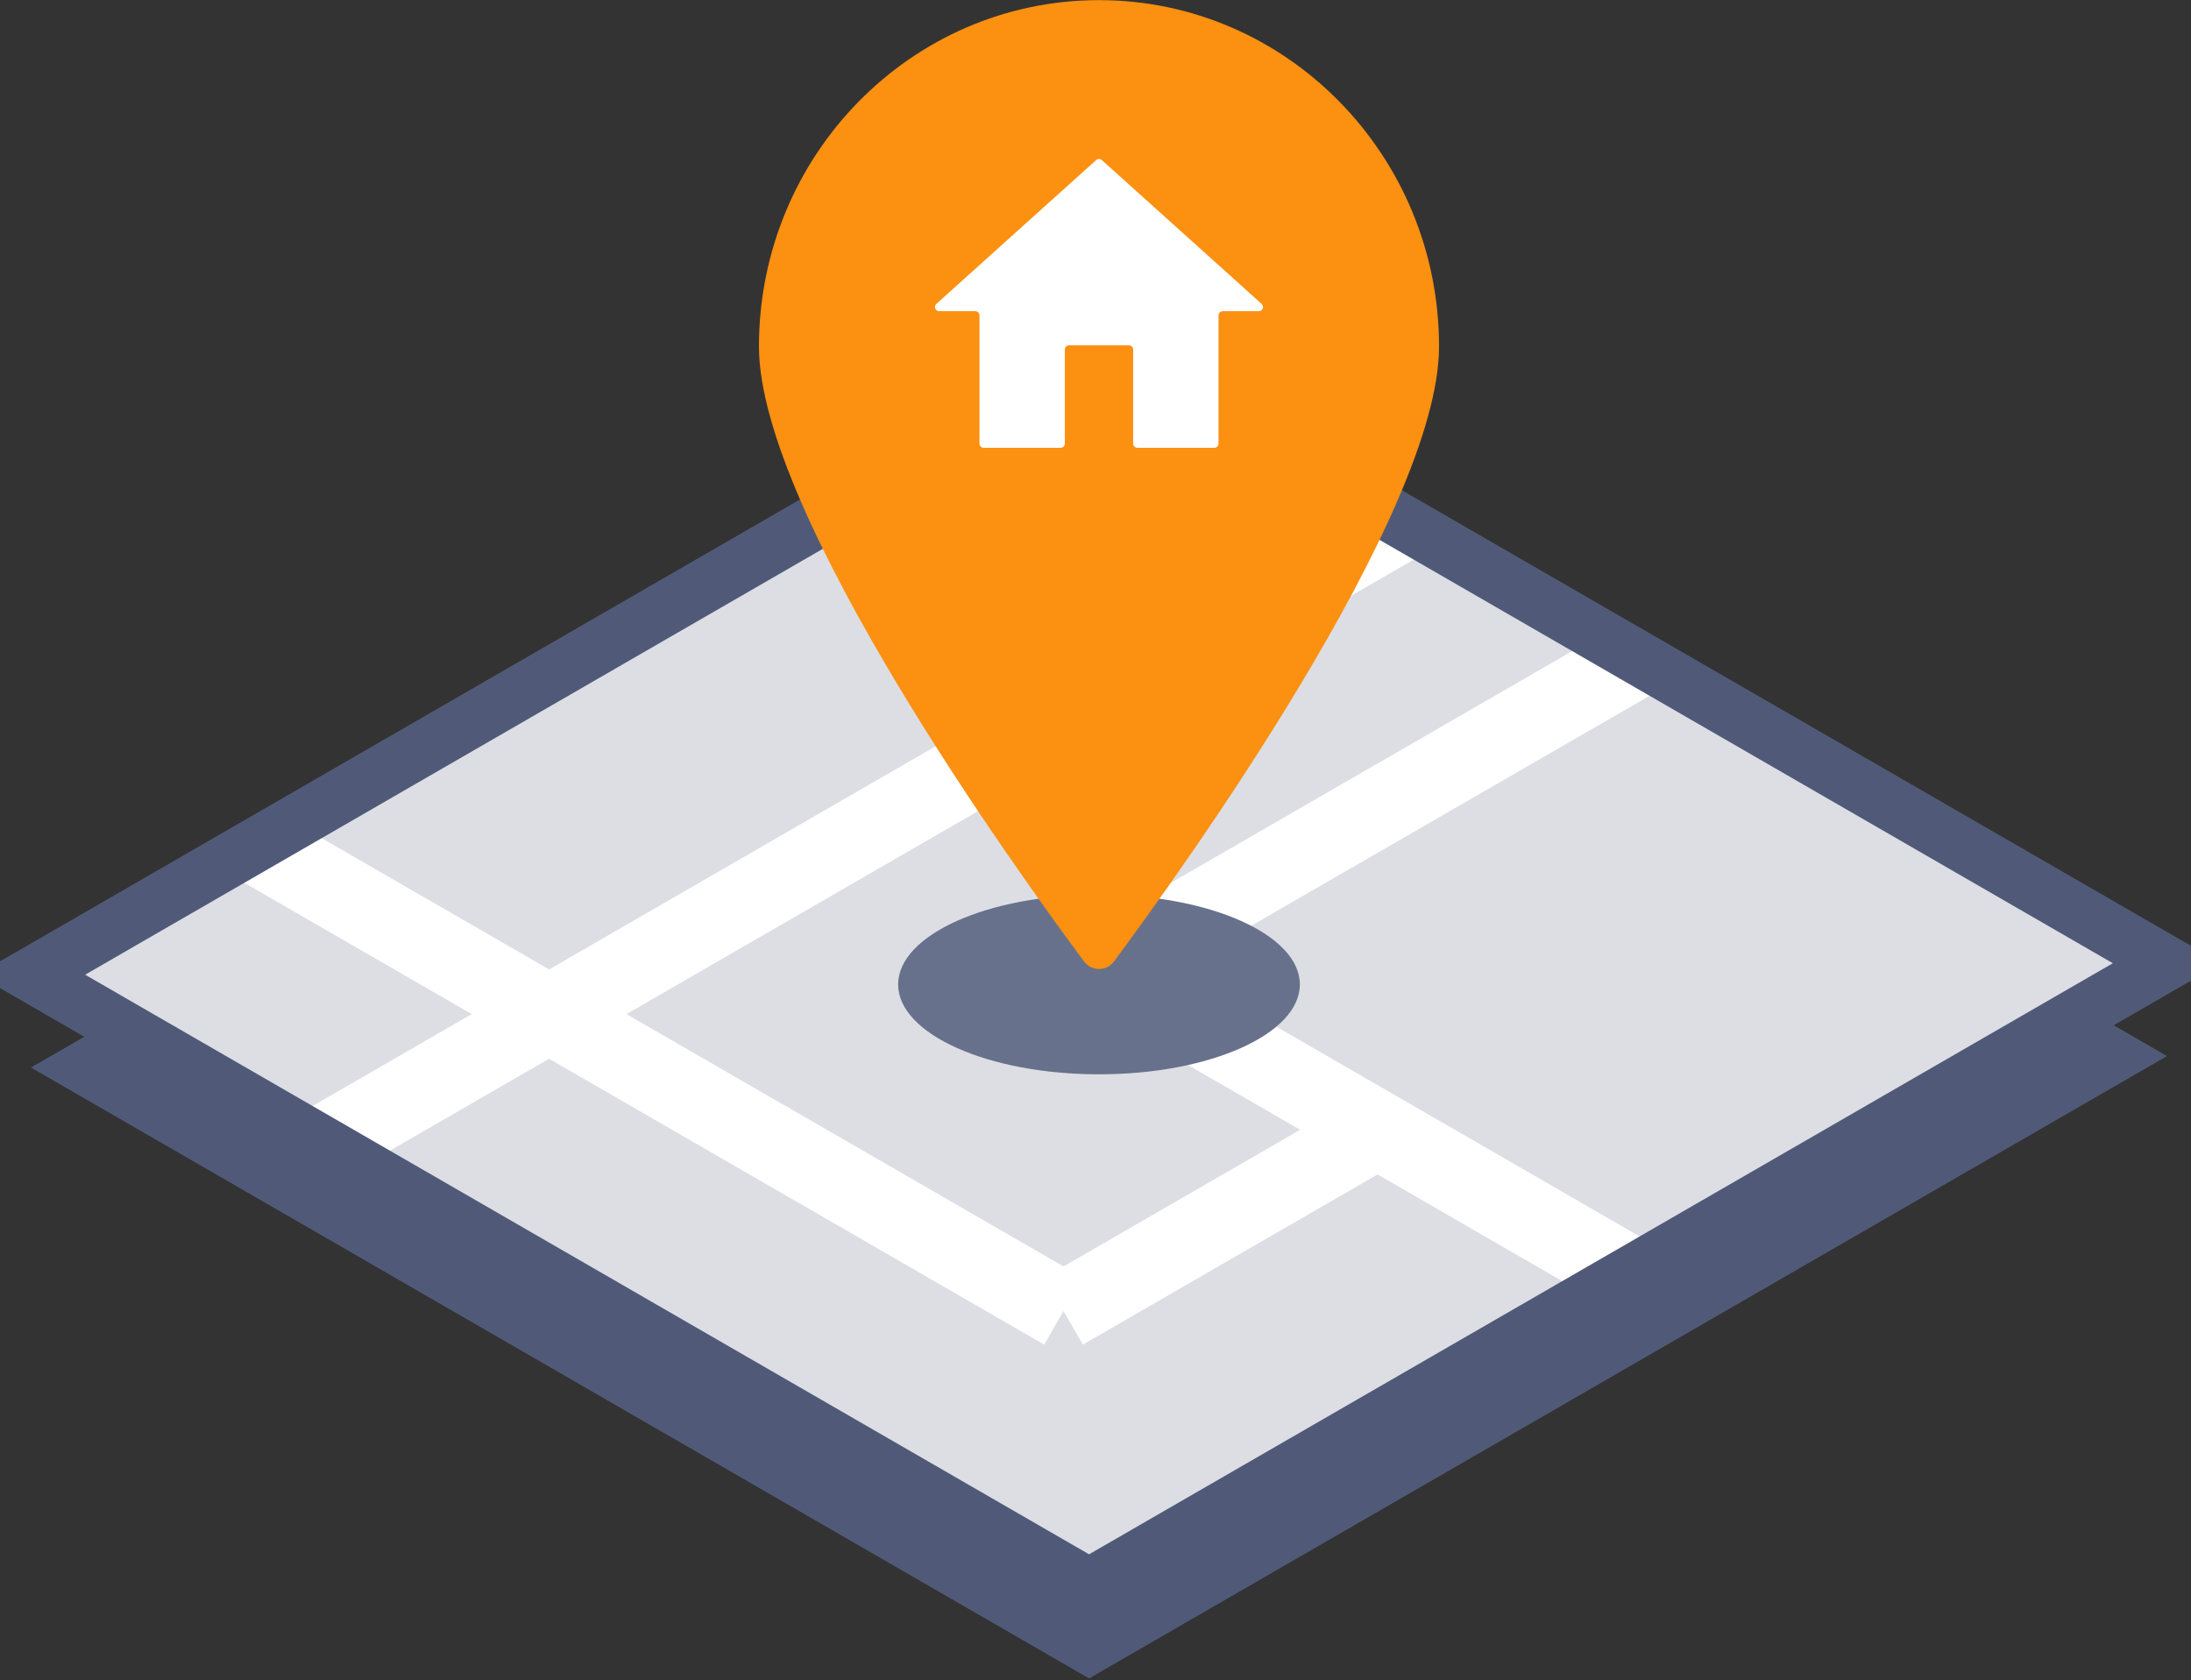 <svg width="1180" height="905" xmlns="http://www.w3.org/2000/svg" clip-rule="evenodd">

 <rect width="100%" height="100%" fill="#333333" stroke="none"/>

 <g>
  <title>background</title>
  <rect fill="none" id="canvas_background" height="907" width="1182" y="-1" x="-1"/>
 </g>
 <g>
  <title>Layer 1</title>
  <path id="svg_1" fill="#505a78" d="m1167.08,568.786l-569.845,-329l-580.549,335.18l569.846,329l580.548,-335.18z"/>
  <path id="svg_2" fill="#dcdee4" d="m1167.08,518.786l-569.845,-329l-580.549,335.18l569.846,329l580.548,-335.18z"/>
  <clipPath id="_clip1">
   <path id="svg_3" d="m1167.08,518.786l-569.845,-329l-580.549,335.18l569.846,329l580.548,-335.18z"/>
  </clipPath>
  <g id="svg_4" clip-path="url(#_clip1)">
   <path id="svg_5" fill="none" stroke="#fff" stroke-width="41.67px" d="m137.828,455.025l434.943,251.114"/>
   <path id="svg_6" fill="none" stroke="#fff" stroke-width="41.67px" d="m882.158,354.286l-290.275,167.59l284.923,164.5"/>
   <path id="svg_7" fill="none" stroke="#fff" stroke-width="41.67px" d="m741.904,608.49l-169.133,97.649"/>
   <path id="svg_8" fill="none" stroke="#fff" stroke-width="41.67px" d="m755.12,280.941l-580.548,335.18"/>
  </g>
  <path id="svg_9" fill="none" stroke="#505a78" stroke-width="29.17px" stroke-dashoffset="1166.67" d="m1167.08,518.786l-569.845,-329l-580.549,335.18l569.846,329l580.548,-335.18z"/>
  <ellipse id="svg_10" fill="#68718b" ry="48.4" rx="108.171" cy="530.209" cx="591.883"/>
  <path id="svg_11" fill="#fb9011" d="m591.883,0.069c101.075,0 183.136,83.603 183.136,186.578c0,89.932 -139.679,283.56 -175.065,331.17c-1.897,2.553 -4.89,4.059 -8.071,4.059c-3.181,0 -6.175,-1.505 -8.072,-4.058c-35.384,-47.611 -175.063,-241.239 -175.063,-331.171c0,-102.975 82.06,-186.578 183.135,-186.578z"/>
  <path id="svg_12" fill="#fff" fill-rule="nonzero" d="m571.23,241.178c0.6,0 1.175,-0.238 1.599,-0.662c0.423,-0.424 0.662,-0.999 0.662,-1.599c0,-8.933 0,-41.724 0,-50.657c0,-0.6 0.238,-1.175 0.662,-1.599c0.424,-0.424 0.999,-0.662 1.598,-0.662c6.582,0 25.683,0 32.265,0c0.599,0 1.174,0.238 1.598,0.662c0.424,0.424 0.662,0.999 0.662,1.599c0,8.933 0,41.724 0,50.657c0,0.6 0.238,1.175 0.662,1.599c0.424,0.424 0.999,0.662 1.599,0.662c7.816,0 33.645,0 41.461,0c0.599,0 1.174,-0.238 1.598,-0.662c0.424,-0.424 0.662,-0.999 0.662,-1.599c0,-10.919 0,-58.13 0,-69.05c0,-0.6 0.239,-1.175 0.662,-1.599c0.424,-0.424 0.999,-0.662 1.599,-0.662c4.208,0 13.365,0 19.438,0c0.936,0 1.775,-0.576 2.11,-1.45c0.336,-0.874 0.098,-1.864 -0.598,-2.49c-16.683,-15.015 -75.845,-68.261 -86.073,-77.467c-0.86,-0.773 -2.165,-0.773 -3.025,0c-10.228,9.206 -69.39,62.452 -86.073,77.467c-0.696,0.626 -0.934,1.616 -0.599,2.49c0.336,0.874 1.175,1.45 2.111,1.45c6.073,0 15.23,0 19.438,0c0.599,0 1.174,0.238 1.598,0.662c0.424,0.424 0.662,0.999 0.662,1.599c0,10.92 0,58.131 0,69.05c0,0.6 0.239,1.175 0.663,1.599c0.424,0.424 0.998,0.662 1.598,0.662c7.816,0 33.645,0 41.461,0z"/>
 </g>
</svg>